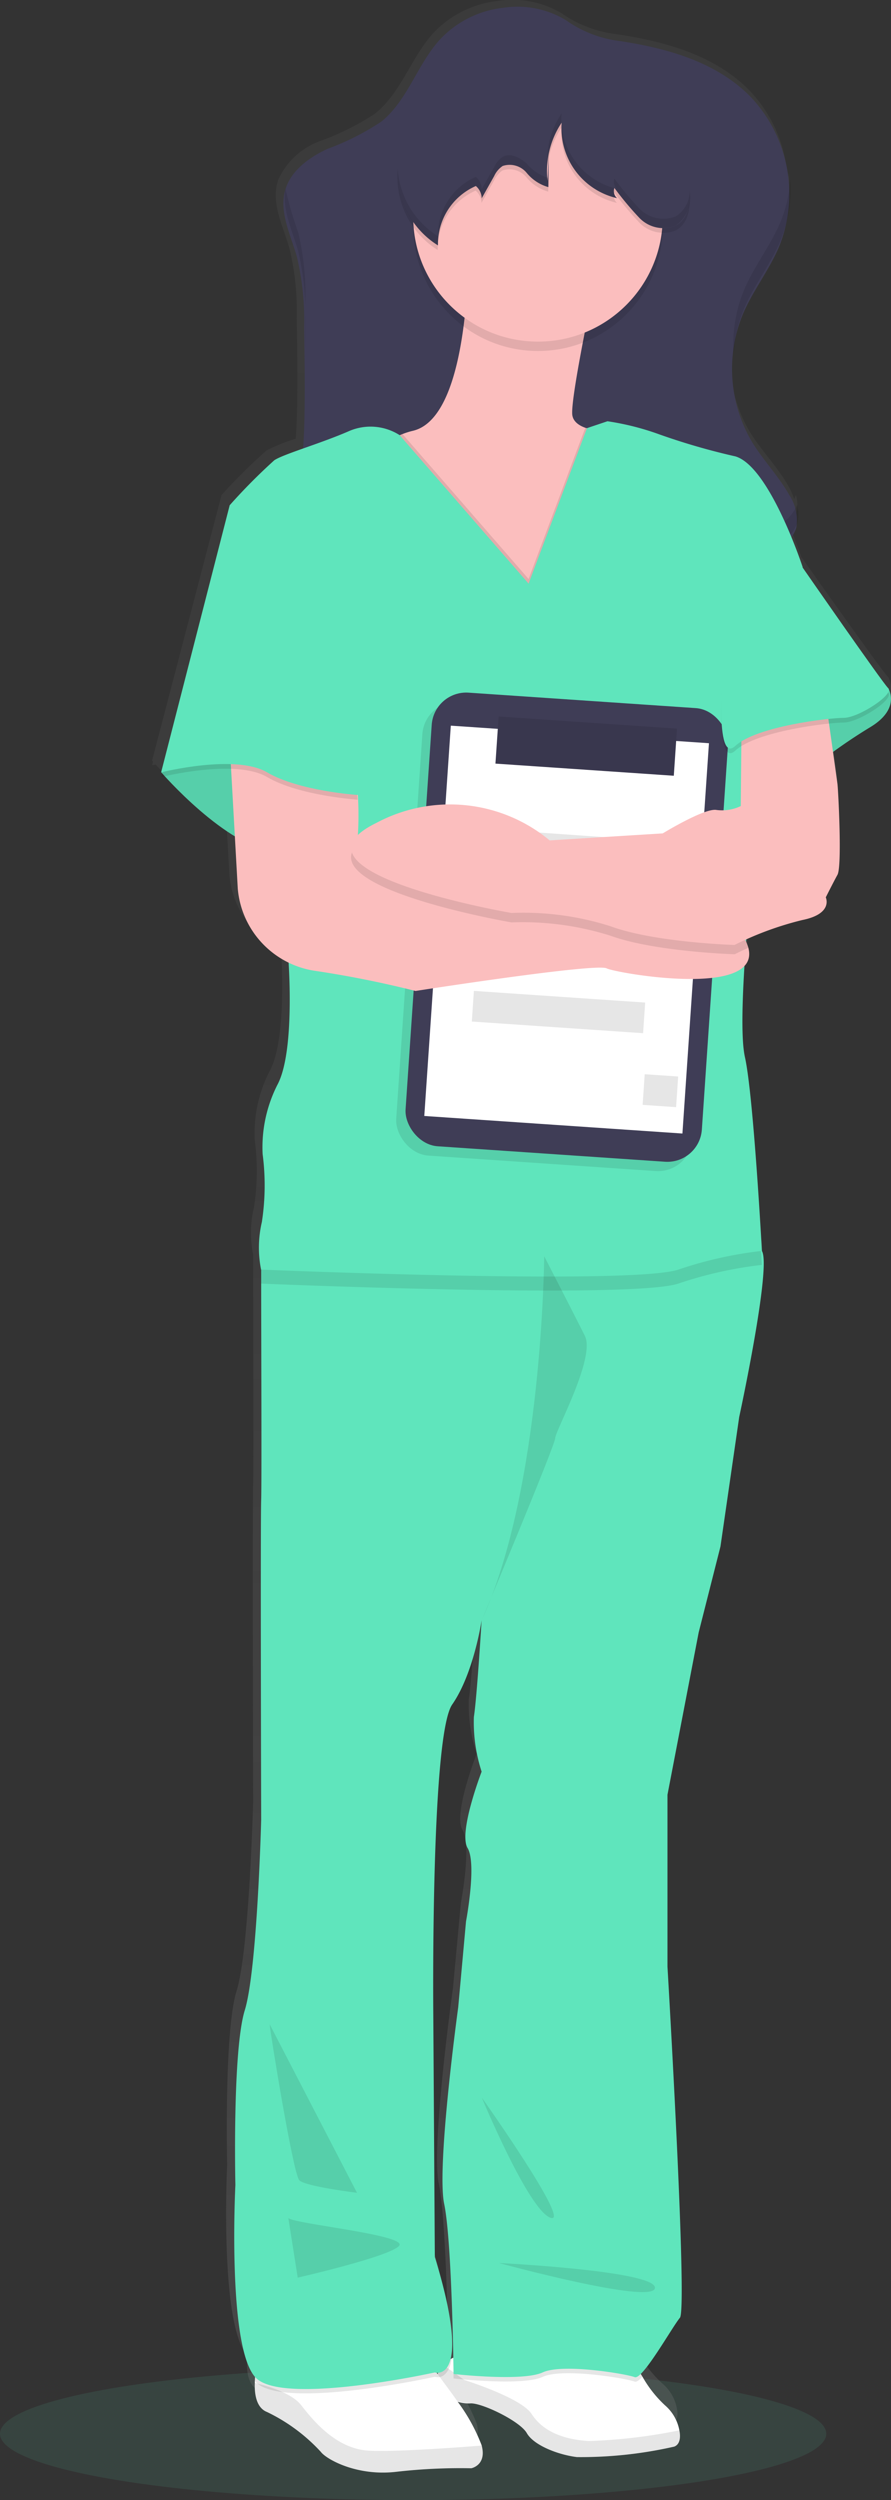 <svg xmlns="http://www.w3.org/2000/svg" xmlns:xlink="http://www.w3.org/1999/xlink" width="75.722" height="212.367" viewBox="0 0 75.722 212.367">
  <rect x="0" y="0" width="75.722" height="212.367" fill="#333333" stroke="none"/>
  <defs>
    <linearGradient id="linear-gradient" x1="0.5" y1="1" x2="0.5" gradientUnits="objectBoundingBox">
      <stop offset="0" stop-color="gray" stop-opacity="0.251"/>
      <stop offset="0.54" stop-color="gray" stop-opacity="0.122"/>
      <stop offset="1" stop-color="gray" stop-opacity="0.102"/>
    </linearGradient>
  </defs>
  <g id="Group_3004" data-name="Group 3004" transform="translate(621.307 -1815.916)">
    <g id="Group_2999" data-name="Group 2999" transform="translate(-745.047 1722.997)">
      <ellipse id="Ellipse_483" data-name="Ellipse 483" cx="35.111" cy="5.639" rx="35.111" ry="5.639" transform="translate(123.74 294.008)" fill="#5fe5bc" opacity="0.1"/>
      <path id="Path_9097" data-name="Path 9097" d="M456.959,334.036a.19.19,0,0,0-.054-.094c-.537-.53-7.383-10.212-7.383-10.212s-.36-1.081-.944-2.486a2.473,2.473,0,0,0,.414-.811,2.782,2.782,0,0,0,.068-.378c0-.04.029-.072.04-.112a2.735,2.735,0,0,0-.036-1.485,2.567,2.567,0,0,1-.148.36,6.023,6.023,0,0,0-.541-1.2c-.908-1.564-2.205-2.883-3.16-4.407a11.924,11.924,0,0,1-1.625-7.913c0,.141,0,.285,0,.425a12.322,12.322,0,0,1,.216-1.622,11.253,11.253,0,0,1,.6-1.78c.858-1.964,2.245-3.675,3.088-5.647a10.7,10.7,0,0,0,.641-2.065,11.567,11.567,0,0,0,.321-3.621,5.765,5.765,0,0,1-.09.861,11.729,11.729,0,0,0-3.311-7.809c-2.944-2.958-7.171-4.108-11.214-4.713a10.273,10.273,0,0,1-4.72-1.8,8.206,8.206,0,0,0-5.376-1.027,8.867,8.867,0,0,0-5.474,2.706c-1.921,2.112-2.753,5.1-4.994,6.882a22.17,22.17,0,0,1-4.663,2.321,6.242,6.242,0,0,0-3.585,3.38v.058l-.022.058c-.526,1.867.49,3.766,1.02,5.628a22.8,22.8,0,0,1,.616,5.956c.04,2.436.076,4.875.036,7.315-.018.958-.05,1.928-.122,2.883a15.105,15.105,0,0,0-2.476.995,49.026,49.026,0,0,0-3.827,3.787L394.35,341.03l.079.09-.079.306.3-.068a30.406,30.406,0,0,0,6.028,5.066l.252,4.425a7.866,7.866,0,0,0,4.385,6.273c.094,1.539.386,7.787-.966,10.262a11.531,11.531,0,0,0-1.276,5.866,19.949,19.949,0,0,1-.065,5.729A9.37,9.37,0,0,0,402.94,383h0v1.185c0,4,.047,16.8,0,18.251-.068,1.712,0,27.025,0,27.025s-.335,12.651-1.409,16.078-.8,14.774-.8,14.774-.674,13.516,1.708,16.183c0,.119-.022.241-.025.36v.169c-.029,1.027.169,2.119,1.052,2.454a15.077,15.077,0,0,1,4.634,3.362c.45.595,3.07,2.076,6.486,1.679a48.828,48.828,0,0,1,6.446-.3h0s1.348-.245.912-1.921h0a15,15,0,0,0-2.083-3.708c.137.036.27.065.4.09l.13.025h.1a1.365,1.365,0,0,0,.166,0h.072a1.224,1.224,0,0,0,.2,0h0c.9-.086,4.277,1.485,4.879,2.522s2.724,1.827,4.324,2.025a30.714,30.714,0,0,0,5.365-.339,19.752,19.752,0,0,0,3.005-.548c.476-.18.577-.757.44-1.405h0a3.658,3.658,0,0,0-1.247-2.1,10.117,10.117,0,0,1-1.924-2.4l-.151-.241c1.005-.958,2.821-4.093,3.373-4.742.67-.789-1.081-29.649-1.081-29.649V427.367l2.685-13.693,1.877-7.246,1.611-10.94s2.818-12.778,1.949-14.032h0c0-.025-.721-13.181-1.477-16.341a35.829,35.829,0,0,1-.05-7.664,1.513,1.513,0,0,0,.36-1.578,3.282,3.282,0,0,0-.209-.537v-.166a24.812,24.812,0,0,1,4.854-1.65c2.684-.526,2.014-1.91,2.014-1.91s.605-1.185,1.005-1.91.068-7.117,0-7.643c-.025-.213-.191-1.387-.382-2.721.861-.613,1.982-1.373,3.2-2.094C457.672,335.866,457.15,334.414,456.959,334.036Zm-35.025,91.356s-2.014,5.138-1.207,6.454-.133,6.2-.133,6.2l-.674,7.246s-1.877,13.441-1.207,16.6c.526,2.479.721,9.884.782,12.972h0a.9.9,0,0,0-.133.065l-.09.047c.31-1.214.18-3.672-1.358-8.616l-.13-20.42s-.238-23.588,1.625-26.225,2.522-7.117,2.522-7.117-.4,6.461-.667,8.172A13.471,13.471,0,0,0,421.934,425.392Zm-3.751,50.757c-.018.043-.04.086-.054.126l-.1-.13A1.05,1.05,0,0,0,418.183,476.149Z" transform="translate(-257.685 -183.503)" fill="url(#linear-gradient)"/>
      <path id="Path_9098" data-name="Path 9098" d="M481.49,839.054a35.778,35.778,0,0,1-8.266.89c-1.578-.191-3.668-.991-4.263-2.036s-3.928-2.623-4.821-2.522a3.242,3.242,0,0,1-1.081-.151,13.314,13.314,0,0,1-1.8-.692,3.343,3.343,0,0,1,.04-1.369,2.188,2.188,0,0,1,.079-.267,2.382,2.382,0,0,1,1.211-1.348l.13-.061a3.655,3.655,0,0,1,.778-.238c2.832-.544,14.518.548,14.518.548s.328.587.778,1.315a10.057,10.057,0,0,0,1.9,2.414,3.693,3.693,0,0,1,1.229,2.119C482.059,838.294,481.958,838.878,481.49,839.054Z" transform="translate(-300.449 -538.315)" fill="#fff"/>
      <path id="Path_9099" data-name="Path 9099" d="M481.5,840.846a35.746,35.746,0,0,1-8.263.89c-1.578-.191-3.668-.995-4.266-2.036s-3.924-2.623-4.818-2.522a8.346,8.346,0,0,1-2.883-.843,2.987,2.987,0,0,1,.591-2.425l1.8,1.279s4.821,1.5,5.715,2.883,2.522,2.162,4.875,2.3a45.607,45.607,0,0,0,7.69-.912C482.067,840.086,481.97,840.67,481.5,840.846Z" transform="translate(-300.457 -540.107)" opacity="0.1"/>
      <path id="Path_9100" data-name="Path 9100" d="M436.967,841.123a47.975,47.975,0,0,0-6.364.3c-3.384.4-5.967-1.081-6.418-1.69a15.038,15.038,0,0,0-4.573-3.387c-.876-.339-1.081-1.441-1.041-2.472V833.7a10.094,10.094,0,0,1,.288-1.935l14.021-.3,1.214,1.647.187.252.739,1.005s.335.44.775,1.081a15.38,15.38,0,0,1,2.057,3.733h0C438.3,840.878,436.967,841.123,436.967,841.123Z" transform="translate(-273.176 -538.546)" fill="#fff"/>
      <path id="Path_9101" data-name="Path 9101" d="M436.967,845.4a48,48,0,0,0-6.364.3c-3.38.4-5.967-1.081-6.414-1.69a14.616,14.616,0,0,0-4.576-3.38c-.876-.339-1.081-1.441-1.041-2.472,1,.234,3.106.832,3.931,1.874,1.081,1.391,3.016,3.729,5.765,3.877,2.22.119,7.625-.277,9.607-.436C438.3,845.158,436.967,845.4,436.967,845.4Z" transform="translate(-273.176 -542.826)" opacity="0.1"/>
      <path id="Path_9102" data-name="Path 9102" d="M435.275,831.763c-.162,1.2-.663,1.528-1.023,1.6a.7.7,0,0,1-.267,0,.882.882,0,0,1-.141-.022s-12.59,2.782-15.134.53a1.765,1.765,0,0,1-.18-.187,10.1,10.1,0,0,1,.288-1.935l14.021-.3,1.214,1.647a2.382,2.382,0,0,1,1.211-1.348Z" transform="translate(-273.152 -538.533)" opacity="0.1"/>
      <path id="Path_9103" data-name="Path 9103" d="M481.445,833.051c-.281.31-.515.486-.663.425-.663-.267-6.1-1.193-7.823-.4s-7.567.13-7.567.13,0-.692-.032-1.8a3.666,3.666,0,0,1,.778-.238c2.832-.544,14.518.548,14.518.548S481,832.323,481.445,833.051Z" transform="translate(-303.107 -538.257)" opacity="0.1"/>
      <path id="Path_9104" data-name="Path 9104" d="M456.644,577.492l-1.593,11L453.2,595.79l-2.652,13.786V624.17s1.722,29.036,1.059,29.829-3.182,5.308-3.845,5.045-6.1-1.193-7.823-.4-7.567.133-7.567.133-.133-11.268-.8-14.449,1.193-16.705,1.193-16.705l.663-7.29s.93-4.908.133-6.234,1.193-6.486,1.193-6.486a13.573,13.573,0,0,1-.659-4.645c.267-1.722.659-8.219.659-8.219s-.659,4.511-2.5,7.16-1.607,26.384-1.607,26.384l.13,20.539c3.319,10.875,0,9.812,0,9.812s-12.59,2.785-15.134.53-1.816-16.453-1.816-16.453-.263-11.4.8-14.846S416.02,611.7,416.02,611.7s-.068-25.458,0-27.177c.05-1.441,0-14.345,0-18.377v-1.193l1.521-3.776,18.017-2.256h8.619s12.972,3.048,14.313,4.364a.3.3,0,0,1,.072.079C459.43,564.635,456.644,577.492,456.644,577.492Z" transform="translate(-270.083 -364.206)" fill="#5fe5bc"/>
      <path id="Path_9105" data-name="Path 9105" d="M472.11,770.88s3.964,9.545,5.834,10.208S472.11,770.88,472.11,770.88Z" transform="translate(-307.425 -499.789)" opacity="0.1"/>
      <path id="Path_9106" data-name="Path 9106" d="M476.18,809.88s13.383.663,13.25,2.122S476.18,809.88,476.18,809.88Z" transform="translate(-310.029 -524.736)" opacity="0.1"/>
      <path id="Path_9107" data-name="Path 9107" d="M426.49,799.29c.53.5,10.208,1.441,9.412,2.357s-8.616,2.7-8.616,2.7Z" transform="translate(-278.244 -517.962)" opacity="0.1"/>
      <path id="Path_9108" data-name="Path 9108" d="M422.08,753.59c0,.4,1.989,12.727,2.522,13.257s4.9,1.06,4.9,1.06Z" transform="translate(-275.423 -488.729)" opacity="0.1"/>
      <path id="Path_9109" data-name="Path 9109" d="M437.49,280.866c-1.9,2.122-2.721,5.131-4.933,6.926a21.876,21.876,0,0,1-4.609,2.331c-1.564.735-3.113,1.856-3.578,3.521-.519,1.874.483,3.787,1.009,5.661a23.436,23.436,0,0,1,.609,5.992c.036,2.454.076,4.908.032,7.362-.065,3.823-.382,7.823-2.411,11.062,7.326,2.331,15.116,2.648,22.8,2.948a23.006,23.006,0,0,0,4.429-.112,38.016,38.016,0,0,0,3.773-.955,28.924,28.924,0,0,1,7.517-.962,12.62,12.62,0,0,0,3.3-.22,3.257,3.257,0,0,0,2.382-2.094,3.889,3.889,0,0,0-.609-2.839c-.894-1.571-2.162-2.883-3.12-4.432A12.179,12.179,0,0,1,463.3,304.1c.85-1.978,2.22-3.7,3.056-5.683a11.985,11.985,0,0,0-2.414-12.713c-2.908-2.976-7.081-4.129-11.073-4.742a10.057,10.057,0,0,1-4.663-1.8,7.981,7.981,0,0,0-5.311-1.031,8.67,8.67,0,0,0-5.4,2.731Z" transform="translate(-276.401 -184.549)" fill="#3f3d56"/>
      <g id="Group_2996" data-name="Group 2996" transform="translate(147.353 108.157)" opacity="0.1">
        <path id="Path_9110" data-name="Path 9110" d="M532.378,328.028a11.987,11.987,0,0,0-.919,5.5,11.783,11.783,0,0,1,.919-3.906c.847-1.978,2.216-3.7,3.052-5.682a11.5,11.5,0,0,0,.839-5.232,11.205,11.205,0,0,1-.839,3.639C534.594,324.331,533.224,326.05,532.378,328.028Z" transform="translate(-492.723 -318.71)"/>
        <path id="Path_9111" data-name="Path 9111" d="M427.391,332.211c.022,1.413.043,2.829.047,4.241q0-2.919-.047-5.83a23.385,23.385,0,0,0-.609-6A29.693,29.693,0,0,1,425.7,320.9c-.321,1.766.591,3.557,1.081,5.319A23.277,23.277,0,0,1,427.391,332.211Z" transform="translate(-425.049 -320.111)"/>
        <path id="Path_9112" data-name="Path 9112" d="M465.806,397.431a12.188,12.188,0,0,1-3.3.22,28.908,28.908,0,0,0-7.513.944,38.258,38.258,0,0,1-3.773.951,22.763,22.763,0,0,1-4.432.115c-7.423-.292-14.95-.605-22.06-2.728a12.218,12.218,0,0,1-.721,1.369c7.326,2.328,15.116,2.648,22.795,2.948a22.767,22.767,0,0,0,4.432-.115,37.272,37.272,0,0,0,3.758-.948,28.9,28.9,0,0,1,7.5-.955,12.441,12.441,0,0,0,3.3-.223,3.259,3.259,0,0,0,2.382-2.09,2.861,2.861,0,0,0-.036-1.5A3.364,3.364,0,0,1,465.806,397.431Z" transform="translate(-424.01 -367.779)"/>
      </g>
      <path id="Path_9113" data-name="Path 9113" d="M466.6,351.512c-.267.6-1.391,5.765-1.658,6.3s-1.722,9.008-1.856,9.484-9.6-1.989-9.6-1.989l-5.7-4.774-5.856-5.827s-.173-5.257,4.14-6.944a6.574,6.574,0,0,1,.9-.281c5.232-1.258,4.706-17.166,4.706-17.166l10.738,4.638s-1.989,9.282-1.921,11.073c.018.6.49.977,1.106,1.2a8.746,8.746,0,0,0,2.933.317S466.866,350.918,466.6,351.512Z" transform="translate(-288.125 -217.973)" fill="#fbbebe"/>
      <path id="Path_9114" data-name="Path 9114" d="M538.546,436.123l1.524.4s1.128,1.715-1.524,3.312a45.925,45.925,0,0,0-4.839,3.384L525.87,445.6l-1.51-4.738,7.293-5.535Z" transform="translate(-340.848 -285.15)" fill="#5fe5bc"/>
      <path id="Path_9115" data-name="Path 9115" d="M538.546,436.123l1.524.4s1.128,1.715-1.524,3.312a45.925,45.925,0,0,0-4.839,3.384L525.87,445.6l-1.51-4.738,7.293-5.535Z" transform="translate(-340.848 -285.15)" opacity="0.1"/>
      <path id="Path_9116" data-name="Path 9116" d="M399.588,448.7l-3.048,2.984s5.5,6.364,9.729,6.76,6.958-4.839,6.958-4.839l-3.661-5.765Z" transform="translate(-259.086 -293.152)" fill="#5fe5bc"/>
      <path id="Path_9117" data-name="Path 9117" d="M399.588,448.7l-3.048,2.984s5.5,6.364,9.729,6.76,6.958-4.839,6.958-4.839l-3.661-5.765Z" transform="translate(-259.086 -293.152)" opacity="0.1"/>
      <circle id="Ellipse_484" data-name="Ellipse 484" cx="10.605" cy="10.605" r="10.605" transform="translate(158.855 101.523)" opacity="0.1"/>
      <circle id="Ellipse_485" data-name="Ellipse 485" cx="10.605" cy="10.605" r="10.605" transform="translate(158.855 100.727)" fill="#fbbebe"/>
      <path id="Path_9118" data-name="Path 9118" d="M462.622,564.586a34.238,34.238,0,0,0-7.1,1.589c-3.964,1.319-35.025.021-35.457,0v-1.193l1.521-3.776,18.017-2.256h8.619S461.2,562,462.539,563.314C462.593,564.106,462.622,564.586,462.622,564.586Z" transform="translate(-274.137 -364.225)" opacity="0.1"/>
      <path id="Path_9119" data-name="Path 9119" d="M466.6,381.538c-.267.6-1.391,5.765-1.658,6.3s-1.722,9.008-1.856,9.484-9.6-1.989-9.6-1.989l-5.7-4.774-5.856-5.827s-.173-5.257,4.14-6.944L456.788,390.1l4.821-12.846a8.746,8.746,0,0,0,2.933.317S466.866,380.943,466.6,381.538Z" transform="translate(-288.125 -247.999)" opacity="0.1"/>
      <path id="Path_9120" data-name="Path 9120" d="M438.079,389.514,427.118,376.9a4.594,4.594,0,0,0-4.349-.321c-2.454,1.063-5.5,1.924-6.3,2.454a49.141,49.141,0,0,0-3.78,3.809l8.886,23.245L417.663,421.4s.6,7.823-.926,10.673a11.715,11.715,0,0,0-1.261,5.9,20.487,20.487,0,0,1-.065,5.765,9.6,9.6,0,0,0-.068,4.043s31.49,1.326,35.464,0a33.931,33.931,0,0,1,7.1-1.589s-.721-13.26-1.441-16.442.6-15.311.6-15.311l-.861-12.994,5.167-13.332s-2.8-8.547-5.719-9.408a56.658,56.658,0,0,1-6.428-1.856,22.539,22.539,0,0,0-4.443-1.128l-1.74.584Z" transform="translate(-269.416 -247.02)" fill="#5fe5bc"/>
      <rect id="Rectangle_1954" data-name="Rectangle 1954" width="25.238" height="38.621" rx="2.94" transform="translate(159.834 152.346) rotate(3.89)" opacity="0.1"/>
      <rect id="Rectangle_1955" data-name="Rectangle 1955" width="25.238" height="38.621" rx="2.94" transform="translate(160.629 151.555) rotate(3.89)" fill="#3f3d56"/>
      <rect id="Rectangle_1956" data-name="Rectangle 1956" width="21.988" height="33.23" transform="translate(162.053 154.558) rotate(3.89)" fill="#fff"/>
      <rect id="Rectangle_1957" data-name="Rectangle 1957" width="17.963" height="5.006" transform="translate(164.103 163.257) rotate(4.004)" opacity="0.1"/>
      <rect id="Rectangle_1958" data-name="Rectangle 1958" width="2.85" height="2.609" transform="translate(178.531 184.166) rotate(3.89)" opacity="0.1"/>
      <rect id="Rectangle_1959" data-name="Rectangle 1959" width="14.59" height="2.609" transform="translate(164.014 177.088) rotate(3.89)" opacity="0.1"/>
      <rect id="Rectangle_1960" data-name="Rectangle 1960" width="15.192" height="4.011" transform="translate(166.118 153.78) rotate(3.89)" fill="#3f3d56"/>
      <rect id="Rectangle_1961" data-name="Rectangle 1961" width="15.192" height="4.011" transform="translate(166.118 153.78) rotate(3.89)" opacity="0.1"/>
      <path id="Path_9121" data-name="Path 9121" d="M477.414,572.56s-.133,19.624-5.3,30.892c0,0,6.234-14.849,6.234-15.444s3.445-6.828,2.522-8.684S477.414,572.56,477.414,572.56Z" transform="translate(-307.425 -372.931)" opacity="0.1"/>
      <path id="Path_9122" data-name="Path 9122" d="M464.971,300.361a7.376,7.376,0,0,1,1.2-4.94,6.086,6.086,0,0,0,4.706,6.414.8.8,0,0,1-.227-.872,26.673,26.673,0,0,0,2.14,2.562,2.845,2.845,0,0,0,3.074.652c1.337-.721,1.351-2.62,1.005-4.1a19.243,19.243,0,0,0-4.429-8.457,5.859,5.859,0,0,0-4.648-2.364,11.435,11.435,0,0,0-6.007.94,15.962,15.962,0,0,0-2.883,2.014l-5.045,4.115a4.788,4.788,0,0,0-1.225,1.29,3.531,3.531,0,0,0-.382,1.351,7.282,7.282,0,0,0,3.394,6.872,5.373,5.373,0,0,1,3.218-5.045,1.4,1.4,0,0,1,.5,1.041l1.063-1.9a2.087,2.087,0,0,1,.721-.854,1.882,1.882,0,0,1,2.032.573,3.627,3.627,0,0,0,1.852,1.222l.029-2.821" transform="translate(-294.701 -191.681)" opacity="0.1"/>
      <path id="Path_9123" data-name="Path 9123" d="M465,299.26a7.38,7.38,0,0,1,1.2-4.944,6.09,6.09,0,0,0,4.71,6.414.789.789,0,0,1-.227-.868,27.121,27.121,0,0,0,2.14,2.562,2.83,2.83,0,0,0,3.074.649c1.337-.721,1.351-2.62,1.005-4.093a19.242,19.242,0,0,0-4.428-8.457,7.089,7.089,0,0,0-2.476-1.924,7.207,7.207,0,0,0-2.162-.44,11.433,11.433,0,0,0-6.007.937,16.164,16.164,0,0,0-2.883,2.018l-5.045,4.115a4.739,4.739,0,0,0-1.225,1.29,3.514,3.514,0,0,0-.382,1.351,7.279,7.279,0,0,0,3.394,6.868,5.38,5.38,0,0,1,3.218-5.045,1.409,1.409,0,0,1,.5,1.041l1.059-1.888a2.065,2.065,0,0,1,.721-.854,1.881,1.881,0,0,1,2.032.573,3.651,3.651,0,0,0,1.852,1.222l.029-2.825" transform="translate(-294.727 -190.977)" fill="#3f3d56"/>
      <path id="Path_9124" data-name="Path 9124" d="M444.722,468.306c-.926-.468-16.24,1.921-16.24,1.921a87.651,87.651,0,0,0-8.619-1.722,7.73,7.73,0,0,1-6.486-6.962l-.667-11.931,2.058-1.8,8.814,5.765a28.48,28.48,0,0,1,0,3.441,4.857,4.857,0,0,0-.3,1.081.36.36,0,0,0,.3.324c.6.151,8.749,1.47,8.749,1.47s18.893-1.294,23.6,5.07a4.785,4.785,0,0,1,.832,1.571C457.932,470.882,445.562,468.72,444.722,468.306Z" transform="translate(-269.429 -293.133)" fill="#fbbebe"/>
      <path id="Path_9125" data-name="Path 9125" d="M475.052,484.865c-.721.321-1.168.551-1.168.551s-6.76-.2-10.558-1.575a24.8,24.8,0,0,0-8.414-1.131s-15.826-2.724-13.372-6.281a.36.36,0,0,0,.3.324c.6.151,8.749,1.47,8.749,1.47s18.893-1.294,23.6,5.07A4.785,4.785,0,0,1,475.052,484.865Z" transform="translate(-287.706 -311.44)" opacity="0.1"/>
      <path id="Path_9126" data-name="Path 9126" d="M481.646,441.58s.93,6.562.995,7.1.4,6.958,0,7.69-.995,1.921-.995,1.921.663,1.391-1.989,1.924a27.222,27.222,0,0,0-5.765,2.119s-6.764-.2-10.54-1.589a24.322,24.322,0,0,0-8.417-1.128s-20.089-3.448-11.47-7.657a13.264,13.264,0,0,1,14.716,1.492l9.61-.595s3.582-2.191,4.576-1.989a3.68,3.68,0,0,0,2.054-.332l.068-6.962Z" transform="translate(-287.727 -289.148)" fill="#fbbebe"/>
      <path id="Path_9127" data-name="Path 9127" d="M404.234,396.7l-1.924-.1-5.83,22.7s6.3-1.593,9.008,0,7.69,1.921,7.69,1.921l-1.856-18.1Z" transform="translate(-259.047 -260.376)" opacity="0.1"/>
      <path id="Path_9128" data-name="Path 9128" d="M404.234,395.591l-1.924-.1-5.83,22.7s6.3-1.593,9.008,0,7.69,1.921,7.69,1.921l-1.856-18.1Z" transform="translate(-259.047 -259.666)" fill="#5fe5bc"/>
      <path id="Path_9129" data-name="Path 9129" d="M532.824,409.57l2.648.6s6.763,9.729,7.293,10.273-2.522,2.522-3.78,2.522-7.423.721-9.214,2.385-1.045-6.713-1.045-6.9,2.223-5.477,2.223-5.477Z" transform="translate(-343.542 -268.672)" opacity="0.1"/>
      <path id="Path_9130" data-name="Path 9130" d="M532.824,408.47l2.648.595s6.763,9.747,7.293,10.277-2.522,2.522-3.78,2.522-7.423.721-9.214,2.385-1.045-6.713-1.045-6.9,2.238-5.5,2.238-5.5Z" transform="translate(-343.542 -267.969)" fill="#5fe5bc"/>
      <g id="Group_2997" data-name="Group 2997" transform="translate(157.531 102.543)" opacity="0.1">
        <path id="Path_9131" data-name="Path 9131" d="M466.177,303.959a5.308,5.308,0,0,1,.018-.829,7.376,7.376,0,0,0-1.11,2.721v1.005c0,.584,0,1.171-.018,1.755h-.05v.27A1.437,1.437,0,0,0,465,308.6a3.833,3.833,0,0,1-1.773-1.2c-.537-.483-1.376-.944-2.032-.573a2.064,2.064,0,0,0-.721.854l-1.07,1.888a1.394,1.394,0,0,0-.5-1.038,5.373,5.373,0,0,0-3.218,5.045,7.322,7.322,0,0,1-3.42-5.74,7.286,7.286,0,0,0,3.42,6.533,5.38,5.38,0,0,1,3.218-5.045,1.409,1.409,0,0,1,.5,1.041l1.059-1.888a2.065,2.065,0,0,1,.721-.854,1.882,1.882,0,0,1,2.032.573,3.651,3.651,0,0,0,1.852,1.222q0-1.384.029-2.76A7.34,7.34,0,0,1,466.177,303.959Z" transform="translate(-452.256 -303.13)"/>
        <path id="Path_9132" data-name="Path 9132" d="M487.5,312.455c.018-.245.047-.49.083-.721l.04-.995A7.291,7.291,0,0,0,487.5,312.455Z" transform="translate(-474.793 -307.998)"/>
        <path id="Path_9133" data-name="Path 9133" d="M508.51,321.731a2.837,2.837,0,0,1-3.074-.649,26.687,26.687,0,0,1-2.14-2.562.8.8,0,0,0,.227.872.85.85,0,0,1-.209-.054,23.806,23.806,0,0,0,2.122,2.522,2.861,2.861,0,0,0,3.074.649,2.945,2.945,0,0,0,1.178-2.958A2.5,2.5,0,0,1,508.51,321.731Z" transform="translate(-484.874 -312.974)"/>
        <path id="Path_9134" data-name="Path 9134" d="M495.376,311.265a6.126,6.126,0,0,1-4.49-5.355,6.086,6.086,0,0,0,4.72,6.209A.793.793,0,0,1,495.376,311.265Z" transform="translate(-476.957 -304.908)"/>
      </g>
    </g>
  </g>
</svg>
